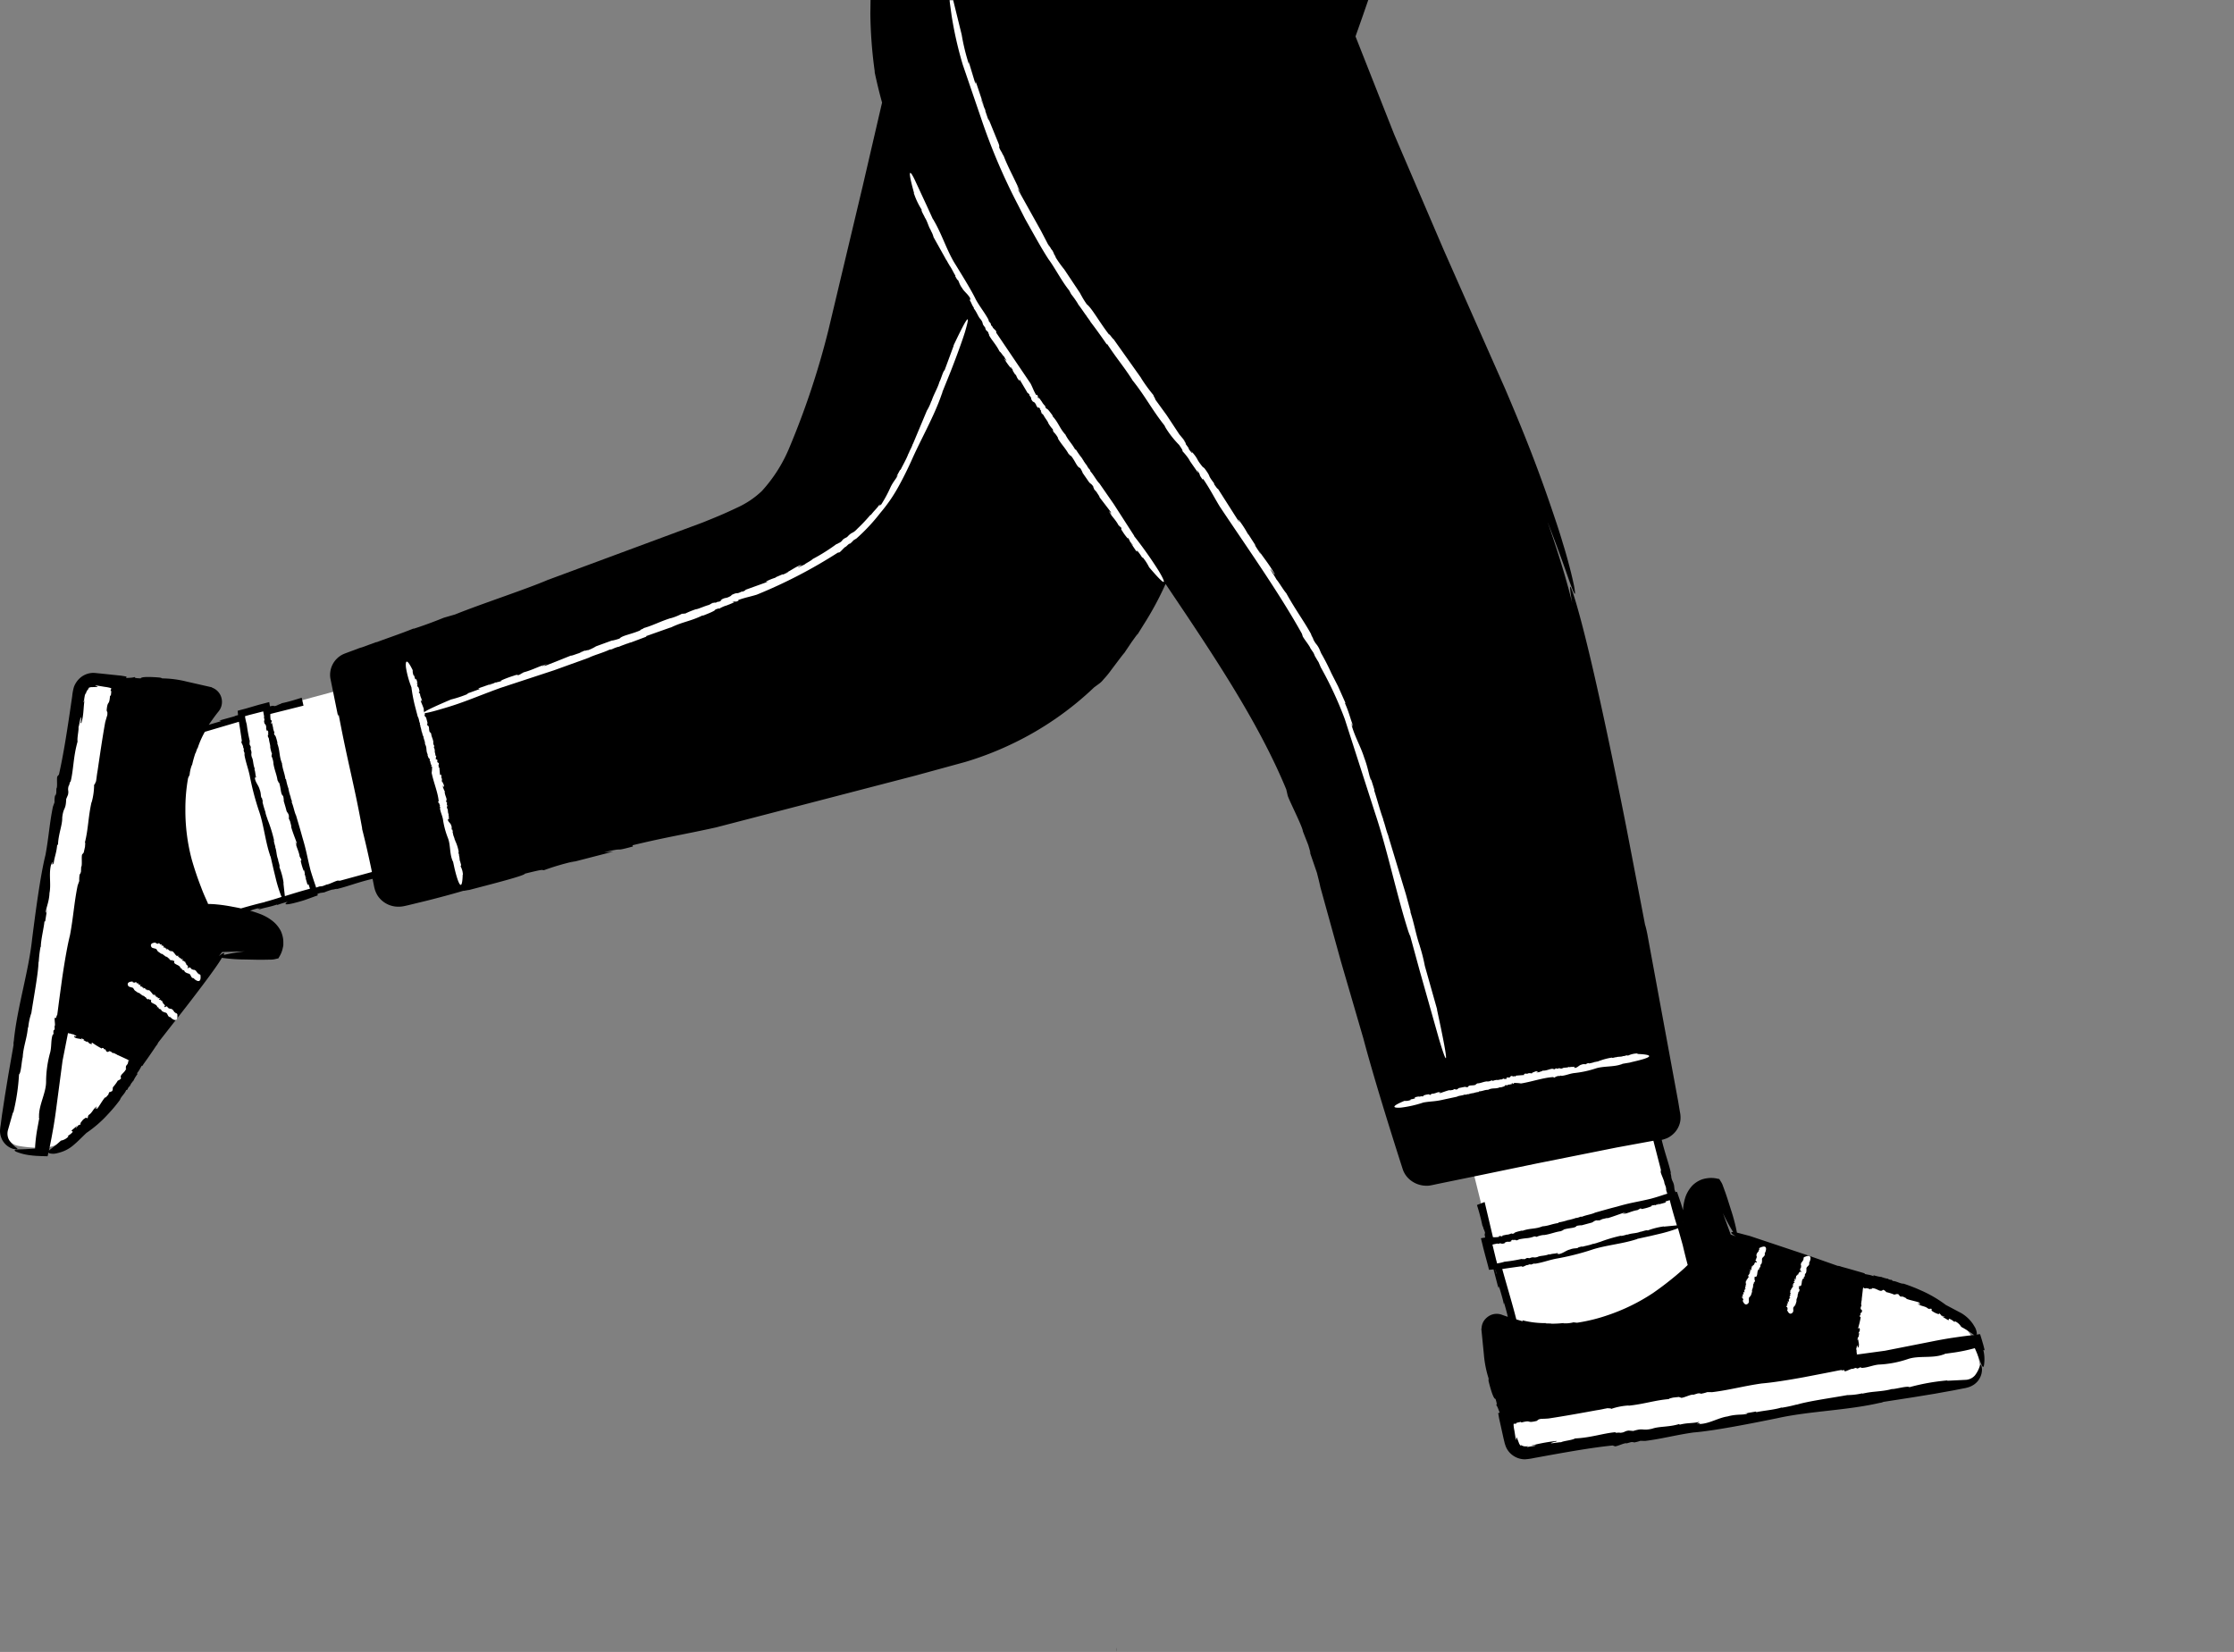 <svg xmlns="http://www.w3.org/2000/svg" width="348.98" height="258.1" viewBox="0 0 348.98 258.1">
  <rect x="0" y="0" width="348.98" height="258.1" fill="#808080" stroke="none"/>
  <g id="_90" data-name="90" transform="translate(-56.78 -207.561)">
    <path id="Path_13698" data-name="Path 13698" d="M75.5,313.98l-3.9-.4a2.293,2.293,0,0,0-2.4,1.9l-11.5,68.2a2.428,2.428,0,0,0,1.9,2.9,18.266,18.266,0,0,0,3.5.3h.1v-.01a6.609,6.609,0,0,1,1.2-.1c3.4-.4,10.3-7.4,13.3-12.5.3-.5.6-1,1-1.6l-12.22-5.26,9.02-53.44ZM366.07,420.93a19.074,19.074,0,0,0-.84-3.4h0l-.04-.1h-.01a6.963,6.963,0,0,1-.47-1.1c-1.47-3.1-10.3-7.4-16.1-8.6q-.925-.194-1.84-.43l-1.07,13.26-53.5,8.6c.42,1.55.65,2.84.87,3.82a2.287,2.287,0,0,0,2.57,1.66l68.3-10.96a2.456,2.456,0,0,0,2.15-2.74ZM98.45,318.46l-.1-.55-3.9,1,.05.6-15.22,4.1,4.55,29.55,17.54-5.05.07.18,3.77-1.3,24.03-6.9-6.5-28.2-24.3,6.56Zm225.7,98.02-4.83-17.6.18-.07-1.24-3.78-3.4-11.9-28.28,6.15,3.03,12.17-.55.1.95,3.9.6-.04,3.9,15.26,29.62-4.2Z" fill="#fff"/>
    <path id="Path_13699" data-name="Path 13699" d="M366.8,418.53l-.06-.3-.13-.5-.24-.83-.24-.78-.03-.1c-.02-.02-.07,0-.1,0l-.22.02-.27.03a.42.42,0,0,0,.08-.15,2.425,2.425,0,0,0-.27-.94l-.3-.5a5.725,5.725,0,0,0-1.88-1.77l-2.4-1.27a19.045,19.045,0,0,0-3.87-2.26,25.9,25.9,0,0,0-2.72-1.06c-.5.03-1.16-.42-1.7-.42l-.16-.18a.9.9,0,0,1-.56-.14l.02-.03c-.3,0-.56-.14-.7-.13l.02-.03-.32-.07.07-.03a6.391,6.391,0,0,1-1.37-.29v.15a4.013,4.013,0,0,0-.59-.19l-.73-.14c-.02,0-.04-.01-.06-.01h0c0-.03.02-.1,0-.1l-.33-.1-.44-.13-.87-.25-1.05-.3-.95-.26a1.931,1.931,0,0,0-.6-.14l-4.6-1.62-9.1-3.04-2.02-.53a27.777,27.777,0,0,0-.93-3.56l-.57-1.8-.28-.83-.4-1.1a2.851,2.851,0,0,0-.34-.7l-.2-.32c-.05-.12-.23-.07-.34-.12a4.327,4.327,0,0,0-1.53-.07l-.4.06-.38.1a4.527,4.527,0,0,0-.55.23,4.18,4.18,0,0,0-.98.7,5.007,5.007,0,0,0-1.16,1.9,8.161,8.161,0,0,0-.36,2.02l-.3-1-.28-.83-.22-.63-.1-.3c-.02-.04-.03-.12-.07-.13l-.17.05c-.01,0-.03.01-.04.01l-.15-.42-.08-.67c-.18-.72-.26-.48-.43-1.28.07.03-.23-1-.04-.57-.35-1.6-.97-3.2-1.45-5.23a2.851,2.851,0,0,0,.5-.14,3.1,3.1,0,0,0,.94-.48,3.58,3.58,0,0,0,1.3-1.7,3.222,3.222,0,0,0,.2-1.07,4.112,4.112,0,0,0-.1-1l-.27-1.63-4.73-25.66c-.04-.27-.14-.75-.23-1.15l-.13-.52s-.06-.22-.07-.2l-2.88-15s-3.54-18.16-6.3-29.3c-1.37-5.58-2.57-9.4-2.55-8.4a21.467,21.467,0,0,0,.35,2.38l-.6-2.3c-.84-3.1-1.96-6.62-3.27-10.4,1.76,4.54,2.8,7.5,3.4,9.23.96,2.66,1.03,2.42.77.9-.3-1.5-1-4.3-1.74-6.66q-.454-1.543-.96-3.07l-.43-1.28c-2.64-7.9-5.04-13.75-7.66-19.9l-9.57-21.64-7.77-18.13-6.03-15.28,1.14-3.23.85-2.46H192.77v.02l-.03,2.1a70.982,70.982,0,0,0,.7,9.15l-.05-.1c.37,1.75.76,3.35,1.18,4.86l-3,12.94-5.38,22.6a125.428,125.428,0,0,1-6.05,18.25,23.233,23.233,0,0,1-4.35,6.9,13.9,13.9,0,0,1-3.88,2.6q-1.287.618-2.6,1.18c-.88.38-1.86.77-2.88,1.18l-24.08,8.93c-3.6,1.53-10.2,3.67-14.5,5.4l-1.73.5c-1.48.6-3.24,1.26-4.77,1.74l.08-.07c-2.22.9-4.77,1.74-5.87,2.18l.08-.07-2.73,1,.45-.2-1.46.55-.73.27c-.24.1-.47.16-.85.34a3.56,3.56,0,0,0-1.93,3.74l1.2,5.92.08-.34c1.5,7.94,2.4,10.76,3.7,17.94l-.05-.1c.57,2.23,1.02,4.25,1.42,6.15l.14.68-4.98,1.36-.28-.01c-.15-.1-1.53.64-1.78.6l-.65.25c-.2.03-.6.12-.27,0q-.386.1-.76.24c-.02-.08-.05-.16-.07-.24l-.24-.7c-.17-.5-.34-1.04-.54-1.68-.58-2.28-.6-2.92-1.3-5.25-.3-1.12-.66-2.3-.98-3.4-.26-.5-.4-1.44-.67-2.03l.01-.26a1.994,1.994,0,0,1-.2-.67v.01c-.13-.3-.2-.67-.26-.82h.02l-.1-.38.05.06a9.269,9.269,0,0,1-.43-1.62l-.07.06c-.17-1.1-.43-1.46-.55-2.46l.02.01c-.5-1.18-.3-2-.78-3.22.06.15.03-.08.05-.07-.15-.58-.3-1.2-.47-1.18-.1-.43-.02-.36.03-.43-.07.02-.18-.35-.26-.68l.06.15-.22-.96-.1.22c-.06-.52.14-.16.01-.65l-.1.03a4.466,4.466,0,0,1-.06-.93v-.04l5.18-1.3-.28-1.24c-.97.3-1.97.62-3.07.85l-.37.17-.1.02a2.411,2.411,0,0,1-.66.27c-.26,0-.07-.13-.76.04a.17.17,0,0,0-.01-.07c-.04-.2-.07-.4-.1-.6l-1.65.43-2.06.6-.76.2-.42.12c-.05,0-.06.03-.04.07l.03.33.03.32-2.53.7c-.97.33.2.04-.25.25l-1.8.53c.6-.86,1.04-1.48,1.52-2.07a2.366,2.366,0,0,0,.5-1.97,2.34,2.34,0,0,0-.5-1.06,2.365,2.365,0,0,0-.82-.63c-.07-.03-.15-.07-.23-.1l.04-.02-3.96-.9a16.529,16.529,0,0,0-4-.5c.4,0-.16-.1-.12-.12-1.44-.13-3.02-.17-3.05.12-1.05-.04-.85-.1-1-.23,0,.06-.23.1-.56.13l-.56.03h-.16c.01-.02.01-.05.02-.07l.03-.12c.01-.04-.06-.02-.1-.04l-.23-.04c-.16-.03-.32-.05-.48-.08l-3.23-.34-.63-.06c-.12-.01-.18-.02-.35-.03a2.442,2.442,0,0,0-.47.01,3.16,3.16,0,0,0-1.69.71,3.55,3.55,0,0,0-1.03,1.46,7.857,7.857,0,0,0-.27,1.43l-.37,2.54c-.5,3.37-1.02,6.7-1.7,9.72l-.2.24c-.23.08.03,1.75-.2,1.95l-.02.73c-.07.2-.18.6-.17.25a4.336,4.336,0,0,0-.1,1.17l-.25.68c-.54,2.6-.66,4.84-1.17,7.57-.82,3.24-1.62,9.48-2.08,13.08-.53,5.08-2.35,10.75-2.86,15.96a1.74,1.74,0,0,0-.04.61l-.82,4.7-.54,3.3-.46,3.02-.2,1.53a7.69,7.69,0,0,0-.1.85,2.97,2.97,0,0,0,.13.9,2.877,2.877,0,0,0,1.83,1.92c.6.18.86.07.73-.06a4.85,4.85,0,0,1-1.25-1.26,2.1,2.1,0,0,1-.17-1.68l.77-2.72.03.12a32.247,32.247,0,0,0,.9-6c.33-.23.4-2.1.58-2.7v.06c.05-1.6.73-3.2.8-4.75a.71.71,0,0,1,.03.46,10.018,10.018,0,0,1,.52-2.68c.4-2.64,1.1-6.3,1.12-8.04l.03.12a18.688,18.688,0,0,1,.27-2.34c.03-.05.06-.13.06-.1,0-1.08.5-3.06.56-3.92l.12-.03.33-2.1-.16.78c-.26-.33.45-1.54.5-3.1.28-1.4-.14-3,.25-4.43-.02-.73.13.66.2-.4.16-.01.02.5.2.26.1-1.04.45-1.66.55-2.95l.13-.03c.06-1.7.7-3.1.66-4.24.2-1.73.56-1.08.62-2.9l.28-.66c.16-.76-.1-.58.1-1.4.1.07.26-1.05.28-.54.5-1.88.42-3.92,1.12-6.38-.1-.58.22-1.83.14-2.26.1-.05.44-2.53.4-1.08,0,.12-.04.34-.08.32l.1.2c.47-1.4.3-2.63.6-4.04-.1.4-.2.98-.2.6l.24-1.32.06.3a1.586,1.586,0,0,1,.2-.64,1.311,1.311,0,0,1,.35-.39,1.407,1.407,0,0,0-.2.01.917.917,0,0,1,.58-.2l.83-.03c.5-.05-.9-.27.12-.2l1.08.18a6.384,6.384,0,0,1,.9.17l.1.05c.04.01.07.03.03.1l-.05.12-.02.05c-.01.02-.01.01-.03.15.17-.13.1.3.04.77l-.12-.06c-.12,1.77-.38.6-.53,2.34l.12.33c0,.14-.01.26-.01.36-.1.36-.23.75-.34,1.18-.44,2.44-.8,4.95-1.17,7.46-.07.4-.14.86-.18,1.24-.03.17-.05.35-.08.52-.1.13-.24.7-.3.44a10.147,10.147,0,0,1-.4,2.88l.01-.13c-.55,2.42-.5,4.2-1.05,6.36.1-.05.03.4.02.66l-.2.9-.2.25c-.23.1.02,1.8-.2,2l-.03.75c-.07.2-.2.63-.17.25a4.575,4.575,0,0,0-.1,1.2l-.25.7c-.55,2.66-.67,4.97-1.2,7.77-.42,1.67-.83,4.1-1.2,6.58l-.5,3.66-.22,1.7-.08.58a.219.219,0,0,1-.05-.03l-.12.43a.756.756,0,0,0-.15-.01c-.1-.1-.08.28-.05.62s.06.65-.04.66l.02.47c-.05.1-.14.33-.15.1a1.4,1.4,0,0,0-.02.64l-.17.22c-.26.9-.13,1.7-.35,2.65a17.392,17.392,0,0,0-.65,4.57c.02,1.8-1.17,3.7-1.1,5.54-.04.05,0,.22.03.22l-.3,1.63a25.168,25.168,0,0,0-.35,2.9v.2c-.1.01-.2.02-.3.02-1,.07-1.68.1-2.15.1-.93.03-.88.2-.44.4a8.773,8.773,0,0,0,2.23.54c.1.01.2.02.3.04q.251.012.5.04c.33.01.62.03.87.04l.82.02h.12c.03-.01.02-.07.03-.1l.05-.22.06-.27a.34.34,0,0,0,.12.12,2.345,2.345,0,0,0,.98.05,5.9,5.9,0,0,0,.58-.14,5.589,5.589,0,0,0,2.28-1.22c.6-.5,1.17-1.1,1.97-1.86a18.72,18.72,0,0,0,3.38-2.94,23.117,23.117,0,0,0,1.87-2.24c.13-.47.77-.97.95-1.5l.22-.1a1.069,1.069,0,0,1,.3-.5l.02.03a6.972,6.972,0,0,1,.35-.63l.02.03.17-.28.01.08a6.056,6.056,0,0,1,.72-1.2l-.14-.05a3.21,3.21,0,0,0,.37-.5c.14-.23.25-.44.36-.64l.03-.06c.03.01.07.05.1.03l.07-.1.13-.2.78-1.1.62-.9.55-.82a1.811,1.811,0,0,0,.33-.53l3-3.84s3.67-4.65,5.8-7.66c.5-.7.9-1.3,1.15-1.74a26.95,26.95,0,0,0,3.67.26l1.9.04h.88l1.18-.02a2.993,2.993,0,0,0,.77-.1l.36-.08c.13-.01.14-.2.22-.28a4.258,4.258,0,0,0,.55-1.43,2.571,2.571,0,0,0,.07-.4v-.4a4.032,4.032,0,0,0-.04-.6,4.61,4.61,0,0,0-.34-1.15,4.82,4.82,0,0,0-1.44-1.7,7.305,7.305,0,0,0-1.84-1,15.879,15.879,0,0,0-1.52-.5,9.17,9.17,0,0,1,1.16-.36c.63-.27-.54.3.42-.04.06.08-.44.2-.17.2.95-.32,1.6-.36,2.77-.76l.07.06a14.4,14.4,0,0,1,1.6-.49c-1.22.82,1.36.1,1.36.1.55-.14,1.02-.28,1.46-.43l.83-.3.63-.23.3-.1c.04-.02.12-.03.13-.07l-.05-.16c0-.01-.01-.03-.01-.04.13-.04.25-.1.42-.15l.67-.1a9.848,9.848,0,0,1,1.27-.44c-.03.07,1-.24.56-.05,1.74-.4,3.44-1.1,5.7-1.62l.2,1a5.807,5.807,0,0,0,.2.8,4.314,4.314,0,0,0,.4.84,3.865,3.865,0,0,0,3.12,1.71,3.951,3.951,0,0,0,.91-.07q.367-.072.73-.16l2.8-.68c1.92-.48,3.97-1.02,6.25-1.7-1.14.33.5-.05.43.01,4.23-1.1,8.76-2.27,8.76-2.56,3.1-.77,2.54-.55,2.97-.54a39.243,39.243,0,0,1,5.04-1.46l-1.1.33,6.9-1.78-1.42.1c3.68-.86,1,.04,4.5-.9l-.1-.18c5.08-1.24,8.13-1.7,13.08-2.8l31.16-8.1,7.75-2.12a50.251,50.251,0,0,0,7.47-2.9,49.3,49.3,0,0,0,12.67-8.76l.72-.53a3.411,3.411,0,0,0,.75-.72,14.133,14.133,0,0,0,1.24-1.52c.87-1.14,1.73-2.32,2-2.6l1.13-1.68.54-.75c.34-.47.63-.88.2-.15l1.14-1.83a49.75,49.75,0,0,0,3.44-6.37l3.25,4.84c6.04,9.06,11.82,18.1,15.6,27.25l.2.86c0,.4,2.34,4.92,2.4,5.7l.84,2.14c.18.62.58,1.92.16.86l1.2,3.5c.18.74.38,1.47.53,2.22l3.22,11.64,3.48,11.94c1.37,5.17,3.62,12.55,6,19.97.08.24.13.43.27.8a3.758,3.758,0,0,0,.53.87,3.982,3.982,0,0,0,1.6,1.15,4.13,4.13,0,0,0,1.91.26c.6-.1.98-.2,1.48-.3l5.56-1.14,9.8-2.03,12.4-2.48,5.77-1.06,1.17,4.53-.02.28c-.1.14.62,1.53.56,1.78l.24.65c.03.2.1.6,0,.27a4.9,4.9,0,0,0,.23.76c-.08.02-.16.05-.24.07-.23.07-.46.15-.7.23-.5.16-1.04.33-1.68.5-2.3.55-2.93.55-5.27,1.23-1.13.28-2.32.63-3.4.93-.5.26-1.44.38-2.03.64h-.26a2.252,2.252,0,0,1-.67.2v-.02a6.791,6.791,0,0,1-.83.25h.01l-.4.1.06-.04a9.489,9.489,0,0,1-1.63.41l.06.08c-1.1.15-1.46.42-2.47.52v-.02c-1.2.5-2,.27-3.23.74.15-.06-.08-.03-.07-.05-.58.14-1.2.28-1.2.45-.43.08-.36.02-.43-.04.02.07-.35.18-.7.25l.15-.06-.96.2.22.1c-.52.06-.16-.14-.65-.02l.03.1a4.4,4.4,0,0,1-.93.05H290l-1.3-5.5-1.2.47a31.887,31.887,0,0,1,.84,3.18l.16.37v.1a2.894,2.894,0,0,1,.26.67c0,.26-.13.07.03.76a.17.17,0,0,0-.07.01l-.6.1.4,1.65.27,1.03.28,1.03.2.76.1.42c0,.05.03.06.07.04l.33-.03.32-.03.66,2.54c.32.97.04-.2.24.25.24.87.52,1.7.73,2.72v-.34c.27.9.46,1.6.6,2.24q-.449-.144-.89-.31a2.33,2.33,0,0,0-2.02.16,2.65,2.65,0,0,0-.84.8,2.261,2.261,0,0,0-.27.61,2.883,2.883,0,0,0-.07.36c-.01.08-.01.16-.02.25l-.03-.04.4,4.04a16.9,16.9,0,0,0,.8,3.94c-.13-.37-.04.18-.08.16.34,1.4.8,2.92,1.1,2.85.3,1,.17.85.1,1,.06-.02.17.18.3.5l.2.52a.879.879,0,0,1,.05.15.22.22,0,0,0-.08.01l-.13.01c-.04.01,0,.06-.01.1l.04.23c.03.16.05.32.08.48l.7,3.17.15.62a2.374,2.374,0,0,0,.1.34,3.3,3.3,0,0,0,.16.44,3.16,3.16,0,0,0,1.21,1.37,3.238,3.238,0,0,0,1.7.5,9.2,9.2,0,0,0,1.44-.2l2.52-.46c3.36-.6,6.66-1.18,9.76-1.5l.3.1c.15.2,1.65-.6,1.9-.43l.7-.2c.2.01.64-.02.3.08a5.407,5.407,0,0,0,1.14-.28l.73.02c2.62-.32,4.8-.93,7.55-1.32,3.33-.26,9.5-1.5,13.05-2.22,4.98-1.12,10.94-1.22,16.03-2.4a1.717,1.717,0,0,0,.6-.16l4.7-.73,3.3-.54,3-.54,1.52-.3a4.9,4.9,0,0,0,.83-.2,3.151,3.151,0,0,0,.82-.41,2.86,2.86,0,0,0,1.23-2.35c-.02-.62-.2-.84-.3-.67a4.656,4.656,0,0,1-.8,1.6,2.06,2.06,0,0,1-1.54.7l-2.82.14.1-.06a33,33,0,0,0-5.96,1.06c-.32-.24-2.12.3-2.74.3l.05-.03c-1.54.47-3.26.34-4.75.78a.7.7,0,0,1,.42-.18,10.822,10.822,0,0,1-2.7.37c-2.63.47-6.32.98-7.97,1.52l.1-.06a21.944,21.944,0,0,1-2.3.5c-.06-.01-.14-.01-.13-.02-1.02.35-3.06.52-3.9.73l-.07-.1-2.1.36.78-.1c-.23.35-1.6.06-3.1.5-1.42.2-2.78,1.1-4.28,1.18-.68.25.58-.33-.45-.05-.06-.15.48-.18.2-.26-1.02.24-1.7.1-2.97.42l-.07-.1c-1.62.5-3.15.34-4.22.73-1.7.38-1.2-.18-2.95.35l-.72-.06c-.77.1-.52.3-1.37.35.04-.1-1.08.1-.6-.1-1.94.14-3.85.86-6.4.98-.52.3-1.8.37-2.2.6-.08-.08-2.54.4-1.15-.03.12-.04.34-.07.33-.03l.15-.15a27.109,27.109,0,0,0-4.02.74c.43-.03,1-.13.62.02l-1.32.2.26-.15a1.712,1.712,0,0,1-.67.02,1.38,1.38,0,0,1-.48-.21,1.334,1.334,0,0,0,.07.18.956.956,0,0,1-.37-.5c-.08-.22-.15-.4-.3-.77-.2-.46.04.95-.23-.05l-.17-1.08a6.019,6.019,0,0,1-.13-.9l.01-.12c-.01-.04,0-.07.07-.06h.2a1.228,1.228,0,0,0,.15-.02c-.18-.12.27-.18.72-.28l.07.1c1.72-.45.68.17,2.4-.25l.28-.22c.14-.05.25-.07.36-.1.38-.01.78-.02,1.22-.06,2.45-.37,4.95-.82,7.45-1.28.4-.06.86-.14,1.23-.23.17-.03.35-.06.52-.1.16.04.75,0,.5.14a10.015,10.015,0,0,1,2.85-.56l-.12.04c2.47-.25,4.15-.86,6.37-1.04-.08-.08.36-.15.62-.23l.92-.1.3.1c.16.2,1.7-.6,1.96-.44l.72-.22c.2,0,.65-.03.3.08a5.433,5.433,0,0,0,1.17-.28l.75.01c2.7-.33,4.92-.96,7.75-1.36,1.7-.14,4.15-.53,6.6-.98l3.63-.7,1.67-.33.57-.1a.127.127,0,0,1-.01.06l.45-.03a.573.573,0,0,0,.04.14c-.05.12.3-.02.6-.15.32-.13.6-.26.64-.17l.44-.17c.1.02.36.02.14.1a1.039,1.039,0,0,0,.6-.2l.27.1c.92-.04,1.66-.42,2.62-.52a16.289,16.289,0,0,0,4.53-.85c1.7-.6,3.87-.08,5.6-.73a.244.244,0,0,0,.2-.1l1.64-.23a26.64,26.64,0,0,0,2.85-.6l.2-.05.12.27c.4.9.62,1.56.8,2,.33.87.46.77.53.28a6.03,6.03,0,0,0-.12-2.27ZM76.96,373.27l-.02-.01a.3.3,0,0,0-.15.3,1.244,1.244,0,0,1-.04.16,2.123,2.123,0,0,1-.32.42c.14.05-.13.34.07.36-.27.76-1.1.96-.8,1.52-.2.3-.36.26-.5.4l.03-.1a7,7,0,0,1-.8,1.1c-.1.23.08.43-.26.73.01-.18-.1-.03-.2.1.06-.1.05-.14-.15-.02a.238.238,0,0,1-.03.14c-.01,0-.02,0-.02-.01-.15.24-.1.22,0,.13.01.02.03.02.08.01-.3.14-.5.62-.68.53-.52.66-.8,1.22-1.22,1.78-.12-.01-.07-.18.04-.36l-.3.38c-.1-.1.14-.26.22-.4-.55.28-.7,1.02-1.32,1.36l-.03.17-.05.04c.04.04-.02.2-.08.28-.15-.02-.18-.2-.42.04-.27.1-.53.55-.75.83.16-.1.15-.02.12.06-.13.1-.28.1-.34.2l-.1-.1c.15.07-.24.4-.25.5-.15-.03.14-.24.12-.34l-.78.65c-.22.3.14.08.1.3a2.413,2.413,0,0,1-.8.62l.17.05a2.1,2.1,0,0,1-1.2.68,20.051,20.051,0,0,1-1.74,1.43,1.834,1.834,0,0,0-.14.14l.17-.8.23-1.17.3-1.65c.18-1.06.33-2.06.46-3.1l.97-7.33.86-4.37a.249.249,0,0,1,.1.15.218.218,0,0,1,.04-.05h.1a.9.9,0,0,1,.22.06c.15.05.3.1.38.06-.01.1.82.37.28.35-.05,0-.1-.04-.1-.07l-.1.1c.37.4.9.25,1.34.48-.12-.1-.3-.16-.15-.2l.42.2-.13.06.6.33-.04-.15c.3.2.3.44.73.43.2-.02-.23-.28.12-.18a12.115,12.115,0,0,0,1.47.9c.01-.15.15-.1.3-.05l-.03.12c.63.08.1.34.7.46l.17-.12a.572.572,0,0,1,.14.01,2.138,2.138,0,0,0,.22.1.33.33,0,0,0,.36.17l.6.3-.1.03h.15l1.62.75a.464.464,0,0,1-.1.1.374.374,0,0,1,.18-.05c.02.01.05.02.07.03a.255.255,0,0,1-.1.07Zm17-54v.04a5.894,5.894,0,0,0-.57.19C93.19,319.51,93.65,319.37,93.96,319.27Zm-2.23,37.5c.18-.43-.01-.44-.75.17l.5-.64,3.55-.1a28.724,28.724,0,0,0-3.3.56Zm6.38-8.26c-1,.23-2.3.58-3.68.98q-.627-.138-1.26-.25c-.92-.18-1.75-.3-2.5-.37-.38-.04-.74-.06-1.1-.07a1.413,1.413,0,0,1-.24-.01l-.06-.01c-.03-.05-.01-.06-.04-.15l-.36-.8q-.369-.818-.68-1.66-.824-2.115-1.45-4.3a29.774,29.774,0,0,1-1-7.9,26.977,26.977,0,0,1,.42-4.83c.07-.18.16-.35.24-.52a5.549,5.549,0,0,1,.36-1.55l.02.04a18.054,18.054,0,0,1,.53-1.9l.02.04c.1-.3.2-.57.3-.85l-.01.16a13.81,13.81,0,0,1,1.16-2.66l5.32-1.57.16.98.3,2-.06.14c-.1.08.34.7.25.82l.12.3c0,.1.01.28-.05.13a1.835,1.835,0,0,0,.16.5l-.01.32c.2,1.14.57,2.05.82,3.23a42.712,42.712,0,0,0,1.46,5.56c.73,2.1.97,4.68,1.7,6.83a.493.493,0,0,0,.1.25l.46,2,.34,1.4a21.913,21.913,0,0,0,.77,2.53,3.164,3.164,0,0,0,.16.37q-1.319.434-2.66.8Zm7.04-2.08c-1.37.36-2.6.75-3.87,1.14l-.23-2.05.04.04a10.781,10.781,0,0,0-.67-2.53c.14-.16-.2-.9-.2-1.18l.02.02c-.3-.64-.23-1.4-.5-2.03.02.02.07.02.1.17-.14-.47-.34-1.1-.25-1.16a21.51,21.51,0,0,0-1.06-3.37l.04.04a6.9,6.9,0,0,1-.32-.97c.01-.03,0-.06.01-.06a17.176,17.176,0,0,1-.48-1.65l.06-.04-.24-.9.07.34c-.2-.07-.06-.7-.33-1.32-.13-.6-.67-1.13-.74-1.78-.16-.28.2.23.03-.2.1-.04.1.2.16.06-.15-.43-.08-.74-.27-1.27l.07-.04c-.3-.68-.22-1.36-.46-1.8-.23-.72.1-.54-.2-1.27l.03-.32c-.06-.33-.17-.2-.2-.58.07.01-.05-.47.06-.27a25.885,25.885,0,0,1-.5-2.74,8.288,8.288,0,0,1-.27-1.25l.58-.17,2.26-.58c.03.05.13.73.17.86l-.07.04c.25.73-.1.3.13,1.04l-.06-.06.06.06.13.1c.28.64-.08.4.28,1.1-.07-.3.13-.17.18.2l-.1-.08a1.284,1.284,0,0,1,.1.4c-.06-.1-.12-.04-.04.25l-.13-.18.25.53c.02.45.26,1.1.2,1.3a5.176,5.176,0,0,0,.3,1.13c-.1-.17-.02.35-.13.22a3.448,3.448,0,0,1,.34,1.22l-.02-.05c.16,1.07.53,1.77.66,2.73.07-.06.15.44.23.3.34.94.22,1.82.64,2.1a3.1,3.1,0,0,1,.1.77l-.04-.1c.23.82.32,1.05.47,1.67.12.3.28.3.4.86-.1-.16-.04.06.02.26-.05-.13-.08-.16-.05.12a.638.638,0,0,1,.08.14c.1.34.1.28.07.12.01.01.02-.01.02-.06.02.37.27.98.18,1.05.3,1.02.6,1.72.9,2.56-.03.1-.13-.08-.22-.32l.2.6c-.08.02-.14-.33-.2-.52.07.75.53,1.45.65,2.32l.1.16v.05c.03-.01.13.16.17.3-.03.14-.16.04-.04.45a8.1,8.1,0,0,0,.44,1.35c-.05-.24.01-.17.06-.08a4.4,4.4,0,0,0,.1.5l-.1.05c.06-.1.24.52.3.58-.03.14-.15-.3-.2-.34l.36,1.25c.2.43.06-.1.2.08.08.25.16.46.22.65l-.06.03Zm214.5,52.08v.05c-.01-.02-.01-.05-.02-.07a.021.021,0,0,1,.02.02Zm-29.3,7.44h.04a3.54,3.54,0,0,0,.2.58c0,.2-.13-.27-.23-.58Zm.28-1.06-.16-.6-.55-2.27c.05-.03.68-.15.8-.18l.04.07c.74-.24.3.1,1.04-.1l.1-.13c.65-.28.4.08,1.1-.26-.3.07-.17-.13.2-.17l-.08.1a1.649,1.649,0,0,1,.4-.1c-.1.06-.04.12.25.04l-.18.13.53-.24a12.5,12.5,0,0,1,1.3-.18,4.235,4.235,0,0,0,1.13-.3c-.17.1.35.02.22.13a3.24,3.24,0,0,1,1.22-.32l-.05.02c1.07-.15,1.77-.5,2.74-.62-.06-.07.45-.14.3-.22.95-.33,1.83-.2,2.1-.6a4.546,4.546,0,0,1,.77-.1l-.1.04,1.67-.45c.3-.1.3-.28.86-.38-.16.1.06.04.26-.02-.13.04-.16.08.12.05a.637.637,0,0,1,.14-.08s.02.01.01.01c.34-.1.27-.1.1-.08.01-.01-.01-.02-.06-.02.37-.01,1-.26,1.06-.17,1.02-.3,1.73-.6,2.57-.86.1.03-.08.13-.32.2l.6-.18c.02.08-.34.14-.52.2.76-.06,1.45-.5,2.33-.62l.16-.1h.05c-.01-.03.17-.13.3-.17.14.04.03.16.45.04a6.786,6.786,0,0,0,1.36-.43c-.24.05-.17-.01-.08-.06.2-.06.35-.02.5-.1l.05.1c-.1-.06.52-.24.6-.3.14.04-.3.14-.35.2l1.26-.34c.43-.2-.1-.06.1-.2l.65-.2.01.04c.34,1.37.7,2.6,1.1,3.9l-2.06.2.04-.04a11.688,11.688,0,0,0-2.54.64c-.16-.14-.9.2-1.18.2h.02c-.65.28-1.42.2-2.04.48.02-.02.03-.07.17-.1-.47.13-1.1.33-1.17.24a23.211,23.211,0,0,0-3.38,1.02l.04-.04a6.142,6.142,0,0,1-.97.3.214.214,0,0,0-.06-.01c-.42.2-1.3.33-1.65.46l-.04-.06-.9.23.34-.07c-.07.2-.7.05-1.32.32-.6.12-1.14.66-1.8.72-.28.15.23-.2-.2-.03-.04-.1.2-.1.06-.15-.43.15-.75.07-1.27.26l-.04-.07c-.68.3-1.36.2-1.8.43-.72.22-.54-.1-1.27.2l-.32-.04c-.33.05-.2.17-.58.2.01-.07-.47.04-.27-.06a23.034,23.034,0,0,1-2.74.45,6.44,6.44,0,0,1-1.2.27Zm29.34.75q-.662.6-1.35,1.18c-.96.8-2.06,1.68-3.6,2.75a30.314,30.314,0,0,1-7.17,3.5,26.937,26.937,0,0,1-4.7,1.15c-.2-.01-.38-.04-.57-.06a4.992,4.992,0,0,1-1.58.15l.03-.04a15.617,15.617,0,0,1-1.96.1l.03-.03c-.3,0-.6,0-.9-.02l.16-.04a14.278,14.278,0,0,1-3.77-.44l.06.16-1-.3c-.64-2.5-1.3-4.64-2.2-7.87l1-.15,2-.28.13.06c.08.12.7-.33.82-.24l.3-.12c.1,0,.28-.01.13.05a1.543,1.543,0,0,0,.5-.16h.32c1.14-.18,2.06-.55,3.24-.78a39.957,39.957,0,0,0,5.58-1.4c2.12-.7,4.7-.9,6.85-1.6a.493.493,0,0,0,.25-.1l2.02-.44,1.4-.33a22.636,22.636,0,0,0,2.54-.74c.14-.05.26-.1.37-.15l.75,2.67c.2.86.46,1.92.77,3.08-.14.15-.3.28-.43.42Zm7.17-5.2-1.22-3.34a29.233,29.233,0,0,0,1.6,2.96c-.46-.03-.42.15.4.66l-.77-.28Zm37.27,15.78-1.18.15-1.66.24q-1.551.247-3.09.56l-7.25,1.43-4.42.6a.265.265,0,0,1,.1-.15c-.03-.01-.05-.01-.06-.02-.01-.03-.02-.07-.03-.1a1.64,1.64,0,0,1-.02-.23.619.619,0,0,0-.07-.38c.1-.02.1-.9.24-.38.01.04,0,.12-.03.1l.12.07c.27-.5-.05-.93.02-1.42-.05.14-.06.34-.13.2l.05-.46.1.1.12-.7-.13.08c.1-.33.32-.43.17-.83-.08-.17-.18.25-.2-.01,0-.03.01-.07.01-.1a14.594,14.594,0,0,0,.38-1.63c-.15.04-.13-.1-.15-.27l.13-.01c-.12-.63.3-.2.2-.82l-.16-.12a1.13,1.13,0,0,1-.04-.15l.03-.22c.06-.1.15-.14.05-.43l.08-.66.07.1-.06-.17.2-1.74a.3.3,0,0,1,.12.08.336.336,0,0,1-.1-.16c0-.02.01-.05.01-.07a.461.461,0,0,1,.1.07v.02a.333.333,0,0,0,.32.05.458.458,0,0,1,.17-.01,2.178,2.178,0,0,1,.51.17c0-.15.36.02.3-.18.8.01,1.26.73,1.7.26.35.08.36.26.53.34h-.1a7.511,7.511,0,0,1,1.3.4c.25.03.38-.2.78.01-.17.05,0,.1.16.15-.1-.02-.15,0,.03.15a.341.341,0,0,1,.14-.02v.03c.27.07.24.02.12-.04.01-.01.01-.04-.02-.08.22.23.75.3.72.47.8.28,1.4.35,2.07.6.03.12-.15.12-.35.07l.46.18c-.06.12-.3-.05-.44-.1.44.43,1.2.33,1.7.82l.17-.03.03.04c.02-.05.2-.04.3-.01.03.15-.13.23.17.4a3.147,3.147,0,0,0,1.03.45c-.15-.1-.07-.14.02-.13.15.08.17.23.3.26l-.07.14c.02-.17.46.1.55.08.02.15-.27-.06-.36-.01l.87.53c.37.1.03-.16.25-.18a2.594,2.594,0,0,1,.84.55l-.01-.18a2.17,2.17,0,0,1,1.03.9,14.86,14.86,0,0,1,1.9,1.2.664.664,0,0,0,.18.08,7.532,7.532,0,0,0-.83.08ZM99.97,317.6l.38-.07A1.188,1.188,0,0,0,99.97,317.6Z"/>
    <path id="Path_13700" data-name="Path 13700" d="M98.26,334.47c.01.01.01.02.02.04C98.26,334.48,98.26,334.47,98.26,334.47Zm225.94,80.5.03.1Zm-18.6-13.15c.01-.01.02-.01.04-.02A.11.11,0,0,0,305.6,401.82Zm29.7,25.68.1-.03Zm-4.5-5.8h.02l.1-.03Zm-8.52-15.62-.23.2-.18.14c.04-.01.07.01.4-.35Zm-14.46,6.96.02-.01c.03-.01.07-.03.1-.04l-.1.05ZM114.84,314.8h-.02l-.1.03Zm-11.14,27v-.18c-.02.01-.02.06.01.18Zm-.68-6.9h0a.169.169,0,0,1,.02.05Zm19.34-19.16-.01.1C122.37,315.83,122.37,315.8,122.36,315.74Zm-.32,3.74h0c-.01-.01-.01-.02-.02-.03ZM288.76,399.9l-.06-.38A1.3,1.3,0,0,0,288.76,399.9ZM313,396.48l-.18.01C312.83,396.51,312.87,396.51,313,396.48Zm-6.9.6h0a.169.169,0,0,1,.05-.02Zm40.56,24.06-.4.01C346.28,421.17,346.38,421.18,346.66,421.14Zm8.5-2.76c.01-.01.02-.01.03-.02A.125.125,0,0,0,355.16,418.38Zm-1.05-10.27Zm-8.98,11.55-.01-.05ZM73.47,318.5h0l-.06-.17Zm274.16,93.73h0l.1.06Zm10.67-.08-.1-.12C358.19,412.06,358.21,412.1,358.3,412.15ZM65.62,368.13l.12-.4C65.71,367.74,65.67,367.83,65.62,368.13Zm-2.4-12.8v0Zm7.17,26.7.14-.05C70.51,381.96,70.47,381.96,70.39,382.03Zm-4.9-5a.076.076,0,0,0,.01.04A.058.058,0,0,0,65.49,377.03Zm10.08,2.3h0c-.01.02-.01.03-.02.04Zm-8.08-12.2.05.01A.134.134,0,0,0,67.49,367.13Zm18.23-33.2v.02a.34.34,0,0,0,.01.1Zm-7.33,27.24v.04C78.4,361.2,78.41,361.19,78.39,361.17Zm4.84,3.87Zm-4.82-2.35Z"/>
    <path id="Path_13701" data-name="Path 13701" d="M77.5,361.84c.23.24.2.42.5.58a3.122,3.122,0,0,0,.4.27c.14-.05.16.13.3.1l-.02.08c.05-.01.1-.01.1.04l-.01.02c.07-.01.1.04.12.04v.02l.05.03-.03.02a.235.235,0,0,1,.2.12l.05-.07c.06.17.22.07.25.25v.02c.28-.07.12.3.4.24-.03.01-.02.04-.04.06.08.03.16.08.27-.05.05.04.01.07-.03.13a.1.1,0,0,1,.15-.02l-.04.01.12.07.07-.13c.03.08-.1.15-.02.16l.07-.1c.06.08,0,.26.02.38.28.3.8.33.97.73l-.04.08c-.08.1.2-.08.14.02l.07-.02c0,.03,0,.06-.04.07.03.03.04.01.1,0l-.02.1c.08.15.3.1.4.24.05.25.44.37.67.44.36.04.32.67.7.7,0,.02.04.01.05-.01l.2.2s1.05.9.9-.58l.02-.02c-.08-.15-.15-.23-.32-.18.1-.15-.1-.1-.08-.16h.01c-.16.04-.08-.2-.23-.18.01-.01.04-.04.06-.03-.07-.03-.16-.05-.1-.13-.14-.08-.3-.26-.47-.2l.02-.02c-.1.05-.07-.04-.16-.03a.031.031,0,0,0,.01-.02c-.12.04-.16-.1-.22-.1l.04-.05-.1-.07.03.04c-.13.13,0-.15-.15-.12-.05-.07-.38.2-.4.06-.1.04.12-.1.03-.07.06-.08.06-.03.1-.1-.08,0-.02-.14-.12-.14l.04-.06c-.16.04-.1-.2-.22-.14-.12-.02.08-.22-.1-.17l.03-.1c-.03-.04-.1.08-.1.01.04-.05-.02-.08.04-.1-.03-.15-.27-.04-.3-.27-.1.08-.12-.03-.2.03.03-.04-.12-.1.03-.14.01,0,.02.01.01.02l.05-.05c.02-.16-.17-.04-.23-.1,0,.04.04.05-.01.08l-.06-.06.05-.04-.07-.1-.04.07c-.02-.07.04-.18-.08-.14-.06.03-.02.12-.08.1a1.011,1.011,0,0,0-.13-.3c-.05.07-.07.05-.1.05l.04-.06c-.15.01.07-.15-.06-.15l.04-.03-.12.1c-.17.06.06-.15-.15-.06.04.02-.1.14-.1.08l.06-.05c-.03-.01-.06.01-.06-.01.04-.02.07-.08.03-.1l.08-.05-.14.05c0-.1-.14-.08-.1-.18,0,0-.07-.12-.16-.05.06-.04.02-.1.1-.15-.08.04-.2.03-.17-.06h.01c-.06-.16-.27-.07-.3-.23-.05.07-.08-.01-.13.1-.18,0-.06-.33-.3-.1-.06-.03-.01-.1-.02-.14h.02a.53.53,0,0,1-.2-.13c-.05,0-.16.12-.2.04.06-.03.03-.04,0-.06.02,0,.04-.01.04-.07-.02.01-.03.02-.04.02-.04-.02-.05,0-.04.02-.01.01-.01.02-.02.04.01-.1-.1-.08-.05-.17a3.341,3.341,0,0,0-.4-.1.131.131,0,0,1,.12-.07l-.08-.04c.05-.06.07,0,.1,0,0-.17-.25-.03-.27-.2l-.06.03v-.01a.1.1,0,0,1-.1.04c.03-.07.1-.13.05-.16.01-.08-.13-.06-.2-.07.02.03-.01.05-.04.06-.02-.02.01-.08-.03-.07l.06-.08c-.05.08-.12.03-.15.05.03-.07.07-.02.1-.05l-.15-.1c-.1.02-.05.08-.12.12-.06-.02-.14,0-.16-.1l-.04.08c-.12-.02-.17-.06-.17-.17-1.05.03-.72.62-.72.62.13.28.4.2.74.38Z" fill="#fff"/>
    <path id="Path_13702" data-name="Path 13702" d="M82.03,355.1v.04C82.04,355.12,82.04,355.11,82.03,355.1ZM86.85,358.96Zm-4.82-2.36Z"/>
    <path id="Path_13703" data-name="Path 13703" d="M81.12,355.75c.23.24.2.42.5.58a3.122,3.122,0,0,0,.4.27c.14-.05.16.13.3.1l-.02.08c.05-.01.1-.01.1.04v.02c.07-.01.1.04.12.04v.02l.05.03-.03.02a.235.235,0,0,1,.2.12l.05-.07c.06.17.22.07.25.25l-.01.02c.28-.07.12.3.4.24-.03.01-.02.04-.04.06.08.03.16.08.27-.05.05.04.01.07-.03.13a.1.1,0,0,1,.15-.02l-.04.01.12.07.07-.13c.03.08-.1.15-.02.16l.07-.1c.06.08,0,.26.02.38.28.3.8.33.97.73l-.04.08c-.08.1.2-.08.14.02l.07-.02c0,.03,0,.06-.04.07.03.03.04.01.1,0l-.02.1c.08.15.3.1.4.24.05.25.44.37.67.44.36.04.32.67.7.7,0,.02.04.01.05-.01l.2.2s1.05.9.9-.58l.02-.02c-.08-.15-.15-.23-.32-.18.1-.15-.1-.1-.08-.16h.01c-.16.04-.08-.2-.23-.18.01-.01.04-.04.06-.03-.07-.03-.16-.05-.1-.13-.14-.08-.3-.26-.47-.2l.02-.02c-.1.05-.07-.04-.16-.03a.031.031,0,0,0,.01-.02c-.12.04-.16-.1-.22-.1l.04-.05-.1-.07.03.04c-.13.13,0-.15-.15-.12-.05-.07-.38.2-.4.06-.1.04.12-.1.03-.07.06-.08.06-.03.1-.1-.08,0-.02-.14-.12-.14l.04-.06c-.16.04-.1-.2-.22-.14-.12-.02.08-.22-.1-.17l.03-.1c-.03-.04-.1.08-.1.01.04-.05-.02-.08.04-.1-.03-.15-.27-.04-.3-.27-.1.08-.12-.03-.2.03.03-.04-.12-.1.03-.14.01,0,.02.01.01.02l.05-.05c.02-.16-.17-.04-.23-.1,0,.04.04.05-.01.08l-.06-.06.05-.04-.07-.1-.04.07c-.02-.07.04-.18-.08-.14-.06.03-.02.12-.08.1a1.011,1.011,0,0,0-.13-.3c-.05.07-.07.05-.1.05l.04-.06c-.15.01.07-.15-.06-.15l.04-.03-.12.1c-.17.06.06-.15-.15-.06.04.02-.1.14-.1.08l.06-.05c-.03-.01-.06.01-.06-.01.04-.02.07-.08.03-.1l.08-.05-.14.05c0-.1-.14-.08-.1-.18,0,0-.07-.12-.16-.05.06-.04.02-.1.1-.15-.08.04-.2.03-.17-.06h.01c-.06-.16-.27-.07-.3-.23-.05.07-.08-.01-.13.1-.18,0-.06-.33-.3-.1-.06-.03-.01-.1-.02-.14h.02a.53.53,0,0,1-.2-.13c-.06,0-.16.12-.2.04.06-.03.03-.04,0-.06.02,0,.04-.01.04-.07-.02.01-.03.02-.04.02-.04-.02-.05,0-.04.02-.01.01-.01.02-.02.04.01-.1-.1-.08-.05-.17a3.341,3.341,0,0,0-.4-.1.131.131,0,0,1,.12-.07l-.08-.04c.05-.06.07,0,.1,0,0-.17-.25-.03-.27-.2l-.06.03h0a.1.1,0,0,1-.1.04c.03-.07.1-.13.05-.16.01-.08-.13-.06-.2-.07.02.03-.01.05-.04.06-.02-.02.01-.08-.03-.07l.06-.08c-.05.08-.12.03-.15.05.03-.07.07-.02.1-.05l-.15-.1c-.1.02-.05.08-.12.12-.06-.02-.14,0-.16-.1l-.04.08c-.12-.02-.17-.06-.17-.17-1.05.03-.72.62-.72.62.13.3.4.2.74.38Z" fill="#fff"/>
    <path id="Path_13704" data-name="Path 13704" d="M142.24,298.14a.392.392,0,0,1,.06-.02l.3-.13-.37.15Zm-14.52,40.23c0,.01.01.01.01.02C127.73,338.38,127.72,338.38,127.72,338.37ZM138,312.77l.28-.06C138.27,312.69,138.2,312.7,138,312.77Zm10.85-2.57-.08.04Zm3.3,28.5h0l.45-.2Zm36.36-81.4h-.04c0,.03.01.03.04-.02ZM286.16,385v.02l.04.1Zm13.6,2.25.3-.07ZM213.2,230.92l.15.45A1.551,1.551,0,0,0,213.2,230.92Zm59.67,104.56.04.1C272.89,335.5,272.88,335.48,272.87,335.48ZM220.63,248a.031.031,0,0,1-.01-.02l-.07-.1.08.12Zm59.54,130.4h.1c-.01-.01-.04-.02-.1-.01Zm25.8-4.96a.035.035,0,0,0,.02-.01A.031.031,0,0,1,305.97,373.44Zm-21.6,5.36h0a.037.037,0,0,1-.03.01h.03ZM198.7,278.45l.02-.06C198.7,278.43,198.7,278.44,198.7,278.45Z"/>
    <g id="Group_1016" data-name="Group 1016">
      <path id="Path_13705" data-name="Path 13705" d="M125.3,326.76h0l.05.02Z" fill="#fff"/>
      <path id="Path_13706" data-name="Path 13706" d="M128.68,342.23l.02.01c-.2-.32-.06-.75-.26-1.06a.152.152,0,0,1,.1.08c-.08-.24-.2-.57-.1-.6a6.754,6.754,0,0,0-.56-1.76h.03c-.16-.2-.08-.27-.2-.5.01-.02.01-.03.02-.03-.16-.2-.18-.68-.27-.86l.06-.03-.13-.46.03.18c-.2-.02.03-.38-.17-.7-.05-.32-.52-.55-.5-.9-.12-.14.17.1.05-.1.1-.03.08.1.14.02-.1-.22.01-.4-.12-.67l.07-.03c-.22-.34-.07-.72-.25-.94-.15-.37.16-.3-.08-.67l.06-.18c-.02-.17-.15-.1-.15-.3.06,0-.01-.25.08-.15,0-.45-.34-.84-.3-1.44-.15-.1-.14-.4-.26-.46.05-.03-.13-.57.06-.28.02.03.03.07,0,.08l.08.02c.06-.35-.2-.57-.27-.9,0,.1.03.22-.03.15l-.06-.3.07.05-.07-.45-.06.08c-.01-.22.1-.33-.07-.55-.08-.1-.05.23-.13.01l-.1-1.12c-.08.05-.1-.05-.14-.14l.07-.03c-.2-.37.13-.18-.05-.55l-.12-.04c-.23-.3.1-.22-.18-.56.05.15-.14.1-.16-.1l.08.03c-.04-.1-.08-.13-.08-.2.05.05.1.01.06-.14l.1.08-.2-.26c.02-.24-.16-.57-.08-.7,0,0-.07-.5-.2-.58.1.08.05-.2.15-.13a.871.871,0,0,1-.2-.63l.02.03c-.05-.57-.33-.9-.35-1.42-.08.04-.1-.23-.2-.14-.23-.48,0-.98-.38-1.08-.07-.23.01-.3,0-.4l.03.05-.23-.87c-.07-.15-.23-.14-.26-.44.08.08.04-.04.02-.14.03.07.05.08.06-.07a.435.435,0,0,1-.06-.07h.01c-.06-.17-.08-.14-.06-.05-.01,0-.02.01-.03.04.04-.2-.13-.52-.03-.56-.15-.53-.35-.9-.5-1.33.04-.06.12.03.17.16l-.1-.3c.08-.02.1.17.13.27.04-.4-.3-.75-.3-1.22l-.08-.08v-.03c-.03.01-.1-.08-.13-.14.05-.08.16-.03.1-.25a1.772,1.772,0,0,0-.24-.7c.02.13-.03.1-.07.05-.03-.1.02-.2-.02-.27l.1-.03c-.08.06-.16-.27-.2-.3.05-.08.1.16.16.17l-.17-.66c-.12-.22-.08.06-.18-.03a1.9,1.9,0,0,1-.18-.64l-.06.1a1.762,1.762,0,0,1-.18-.9c-1.35-2.75-1.05-.4-1.05-.4a14.722,14.722,0,0,0,.85,3.07,24.441,24.441,0,0,0,.52,2.8l.47,1.8c.2.25.18.76.36,1.06l-.04.14a.551.551,0,0,1,.1.35h-.02c.1.15.1.35.15.43h-.02l.06.2-.04-.03a3.512,3.512,0,0,1,.24.85l.08-.04c.04.6.26.75.27,1.3h-.02c.38.6.1,1.06.46,1.67-.05-.08-.04.05-.06.04.1.3.2.63.35.6.05.22-.01.2-.07.24.07-.02.15.17.2.34l-.05-.07.14.5.1-.13c.02.27-.15.1-.06.35l.1-.03a5.6,5.6,0,0,1-.06,1c.3,1.5.96,3,1.1,4.42l-.07.08c-.12.06.27.34.17.4l.1.15c-.01.05-.01.15-.06.08a.54.54,0,0,0,.1.24l-.04.18c.08.6.34,1.06.46,1.68a12.945,12.945,0,0,0,.76,2.9c.45,1.08.26,2.5.75,3.6-.01.04.05.13.07.12l.23,1.06s1.16,5.1,1.28,1h.03a2.874,2.874,0,0,0-.37-1.32c.2-.14-.04-.52-.02-.66Zm116.3-61.53h0l.14.12Zm-13.3,9.08c-.01.01,0,.06.08.18Zm-3.16-6.7.05.05Z" fill="#fff"/>
    </g>
    <path id="Path_13707" data-name="Path 13707" d="M232.9,465.62l.03.04A.3.3,0,0,0,232.9,465.62Zm-1.65-.62-.1.57A1.957,1.957,0,0,0,231.25,465Z"/>
    <g id="Group_1017" data-name="Group 1017">
      <path id="Path_13708" data-name="Path 13708" d="M171.15,300.46h0l.08-.1Z" fill="#fff"/>
      <path id="Path_13709" data-name="Path 13709" d="M205.82,261.5v-.1l-1.48,4c-.23.12-.57,1.4-.78,1.77v-.04c-.3,1.1-.97,2.1-1.27,3.14,0-.04-.03-.08.06-.3a7.691,7.691,0,0,1-.78,1.75l-2.2,5.25.01-.1c-.2.67-.37.8-.65,1.52-.03.03-.06.08-.06.07-.23.72-.96,1.95-1.2,2.5h-.08l-.7,1.3.3-.47c.06.25-.64.92-1.1,1.9a19.97,19.97,0,0,1-1.47,2.72c-.23.45.15-.43-.24.2-.1-.04.16-.3-.02-.2-.4.6-.8.9-1.33,1.6h-.08a26.741,26.741,0,0,1-2.04,2.16c-.83.88-.75.37-1.6,1.3l-.44.23c-.44.3-.23.33-.73.65-.01-.07-.63.4-.4.15a29.438,29.438,0,0,1-3.8,2.4c-.28.3-1.1.66-1.3.88-.06-.01-1.6.8-.76.26a1.146,1.146,0,0,1,.2-.1l.07-.12c-.97.32-1.6.9-2.53,1.3.28-.1.64-.28.42-.12l-.85.38.15-.14-1.28.55.2-.01a7.919,7.919,0,0,0-1.58.62c-.3.2.64-.16-.02.15l-3.25,1.17c.13.04-.16.15-.45.3l-.06-.06c-1.1.55-.48.02-1.6.54h0l-.16.17c-.98.54-.62.07-1.7.7.45-.2.27.07-.3.26l.12-.12-.6.27c.17-.1.06-.14-.4.05l.27-.2-.82.45c-.7.18-1.72.67-2.03.67a12.588,12.588,0,0,0-1.75.72c.27-.17-.54.1-.34-.06a8.973,8.973,0,0,1-1.9.76l.08-.04c-1.66.52-2.75,1.14-4.26,1.57.1.06-.7.3-.47.33-1.48.65-2.85.8-3.28,1.3a9.453,9.453,0,0,1-1.2.33l.16-.08-2.63.96a6.838,6.838,0,0,1-1.37.65c.26-.16-.1-.02-.4.1.2-.08.26-.13-.18-.02a1.451,1.451,0,0,1-.22.12c-.01,0-.02,0-.02-.01-.53.2-.43.2-.18.12-.01.01.02.02.1.01-.6.12-1.56.56-1.66.48l-4.07,1.62c-.17,0,.13-.16.5-.3l-.95.35c-.02-.08.54-.24.82-.35-1.18.28-2.3.94-3.7,1.3l-.26.16-.08.02c.02.03-.27.18-.47.26-.2,0-.04-.16-.7.08a18.084,18.084,0,0,0-2.15.82c.37-.12.27-.04.12.04-.33.12-.54.12-.8.23l-.06-.08c.16.04-.83.4-.94.47-.2,0,.5-.23.56-.3l-2,.7c-.7.3.16.04-.15.24l-1.95.7h.25a18.4,18.4,0,0,1-2.7.9c-8.56,3.63-1.55,1.5-1.55,1.5,3.52-1,5.22-1.84,9.3-3.32l8.36-2.75,5.4-1.95c.78-.4,2.3-.8,3.23-1.26l.4-.07a5.388,5.388,0,0,1,1.06-.4v.03c.48-.23,1.06-.4,1.3-.52l-.01.03.6-.23-.1.07,2.56-.96-.1-.06,3.87-1.37-.01.03c1.86-.92,3.12-.98,5.03-1.93-.24.12.12,0,.1.03.9-.36,1.88-.75,1.84-.92.67-.25.56-.16.67-.13-.03-.07.54-.32,1.06-.52l-.23.12,1.48-.6-.34-.02c.8-.27.26.1,1-.24l-.05-.1c1.1-.4,1.8-.5,2.9-.84a77.392,77.392,0,0,0,12.65-6.56l.2-.04c.15.06.87-.9,1.08-.9l.38-.36c.13-.07.38-.25.2-.06a3.74,3.74,0,0,0,.6-.58l.45-.27a29.383,29.383,0,0,0,3.75-4.02,24.178,24.178,0,0,0,2.67-3.82c.86-1.52,1.62-3.1,2.15-4.26,1.44-3.3,3.56-6.94,4.75-10.43a1.629,1.629,0,0,0,.13-.41l1.26-3.12s1.5-3.8,2.25-6.2c.73-2.5.85-3.47-1.8,2.13ZM312.55,372.18l.02-.03a3.563,3.563,0,0,0-1.5.35c-.1-.16-.54.1-.7.06l.01-.02c-.38.2-.85.05-1.2.24.01-.02.01-.06.1-.08-.28.08-.65.2-.7.1a9.693,9.693,0,0,0-2,.53l.02-.03c-.22.15-.3.08-.58.18-.02-.01-.04-.01-.04-.02a5.23,5.23,0,0,1-.98.25l-.03-.06-.53.12.2-.02c-.03.2-.42-.04-.8.15-.37.05-.66.52-1.05.5-.16.12.13-.17-.12-.05-.03-.1.1-.08.03-.14-.25.1-.45-.01-.76.1l-.03-.07c-.4.2-.82.06-1.07.24-.42.14-.33-.16-.76.07l-.2-.07c-.2.02-.12.15-.34.14,0-.07-.28,0-.17-.08-.5,0-.96.33-1.63.3-.12.15-.45.14-.54.25-.03-.05-.65.12-.3-.07.03-.02.08-.02.08,0l.03-.08c-.4-.07-.65.2-1.02.25.1,0,.25-.03.17.04l-.34.05.06-.07-.5.06.08.06c-.25.01-.36-.1-.62.06-.1.08.25.06,0,.13l-1.27.1c.06.08-.06.1-.17.13l-.03-.07c-.42.2-.2-.13-.62.04l-.06.12c-.37.22-.24-.1-.65.17.17-.05.1.15-.1.16l.04-.08a1.273,1.273,0,0,1-.23.08c.06-.05.02-.1-.15-.06l.1-.1-.3.2c-.27-.03-.66.15-.78.07,0,0-.56.06-.66.2.1-.1-.2-.06-.14-.15a1.208,1.208,0,0,1-.72.2l.03-.02c-.64.04-1.04.32-1.62.32.04.08-.26.1-.17.2-.56.22-1.1-.02-1.24.36-.26.07-.33-.02-.47-.01l.06-.03-1,.2c-.18.07-.17.23-.5.25.1-.08-.04-.05-.16-.02.08-.02.1-.05-.07-.06a.554.554,0,0,1-.08.06v-.01c-.2.06-.16.07-.06.06,0,.01.01.02.04.03-.23-.04-.6.12-.64.02-.6.14-1.03.34-1.53.48-.07-.04.04-.12.2-.17l-.36.1c-.01-.08.2-.1.3-.12-.46-.05-.87.3-1.4.28l-.1.08h-.03c.01.03-.1.1-.17.12-.08-.06-.03-.16-.28-.1a2.225,2.225,0,0,0-.8.23c.14-.02.1.03.05.07-.12.03-.2-.03-.3.02l-.03-.1c.07.08-.3.16-.35.2-.08-.06.18-.1.2-.15l-.75.16c-.25.12.07.08-.05.18a2.694,2.694,0,0,1-.73.17l.1.07a2.094,2.094,0,0,1-1.02.16c-3.18,1.3-.52,1.05-.52,1.05a17.873,17.873,0,0,0,3.5-.8c1.37-.22,1.76-.13,3.17-.46l2.05-.44c.3-.18.87-.17,1.22-.34l.16.04a.946.946,0,0,1,.4-.1v.02a2.444,2.444,0,0,1,.5-.14h0l.23-.05-.03.04a3.869,3.869,0,0,1,.97-.22l-.04-.08c.66-.03.87-.25,1.47-.25h0c.7-.37,1.2-.07,1.9-.43-.1.04.05.04.05.06.34-.1.72-.18.7-.34.26-.05.22.01.26.07-.02-.07.2-.15.4-.2l-.1.05.57-.13-.14-.12c.3-.02.1.15.4.07l-.03-.1a6.034,6.034,0,0,1,1.12.08c1.7-.27,3.44-.9,5.04-1l.1.07c.05.12.4-.27.48-.16l.17-.1c.06.01.17.02.08.06a.75.75,0,0,0,.28-.1l.2.04c.68-.07,1.2-.33,1.92-.43a16.134,16.134,0,0,0,3.32-.7c1.24-.43,2.83-.22,4.1-.68a.194.194,0,0,0,.15-.07l1.2-.2c0-.07,5.82-1.14,1.2-1.34ZM233.97,291.3l-3.22-5-2.22-3.2c-.44-.42-.92-1.36-1.4-1.88l-.1-.27a2.455,2.455,0,0,1-.45-.62h.03c-.25-.27-.45-.62-.57-.76h.03l-.25-.36.07.05a14,14,0,0,1-1.07-1.51l-.05.1c-.6-1.07-1-1.34-1.53-2.32h.03c-.97-1.03-1.1-1.9-2.1-2.98.12.13-.01-.1.02-.1-.4-.53-.8-1.1-.95-1.03-.27-.4-.18-.36-.16-.44-.06.04-.32-.3-.54-.6l.12.13-.63-.88v.25c-.3-.5.06-.22-.27-.65l-.1.07c-.42-.67-.54-1.15-.9-1.83l-5.36-7.93v-.16c.08-.12-.6-.58-.56-.74l-.23-.26c-.03-.1-.12-.28,0-.15a1.679,1.679,0,0,0-.34-.44l-.1-.33c-.6-1.1-1.3-1.93-1.94-3.08-.68-1.44-2.26-3.97-3.16-5.44-1.32-2.04-2.14-4.78-3.4-6.9-.02-.08-.14-.25-.16-.24l-.94-2.06-1.87-4.03c-.72-1.53-1.27-2.06-.13,2.02l-.05-.04a11.308,11.308,0,0,0,1.23,2.62c-.1.2.4.94.5,1.23l-.02-.02c.45.63.57,1.47,1,2.07-.02-.02-.07-.01-.15-.16a3.859,3.859,0,0,1,.54,1.2l1.9,3.4-.05-.04c.3.36.3.53.6.96a.145.145,0,0,0,.01.06c.33.4.72,1.3.96,1.63l-.05.06.5.88-.17-.34c.22.03.27.72.74,1.3.32.6,1,1.02,1.3,1.68.25.25-.27-.2.04.22-.07.06-.17-.17-.17-.02.3.4.33.75.7,1.25l-.05.06c.52.62.7,1.35,1.1,1.73.5.67.1.6.68,1.24l.1.34c.18.32.25.16.43.53-.07.01.24.46.06.3.42.83,1.13,1.5,1.67,2.6.25.15.53.7.72.8-.03.06.68,1.02.2.52-.04-.04-.1-.13-.08-.14l-.1-.03a10.39,10.39,0,0,0,1.14,1.58c-.1-.18-.25-.4-.1-.28l.35.53-.13-.08.5.8-.01-.15c.23.4.2.6.6,1,.18.16-.16-.42.13-.03l1.2,2.03c.03-.1.15.07.28.24l-.05.06c.56.64.04.35.57,1l.17.06c.55.54.1.42.74,1-.2-.27.05-.22.25.13l-.12-.05a3.007,3.007,0,0,1,.28.36c-.1-.1-.13,0,.07.27l-.2-.13.46.45c.2.44.72,1.03.74,1.25a5.1,5.1,0,0,0,.77,1.03c-.17-.13.12.36-.03.27a3.983,3.983,0,0,1,.83,1.1L222,276c.6,1.02,1.23,1.6,1.74,2.54.04-.1.32.4.33.22.7.85.93,1.78,1.44,1.92a3.8,3.8,0,0,1,.4.76l-.08-.1,1.08,1.56c.22.27.38.22.7.76-.16-.13-.01.07.12.26-.1-.12-.14-.14,0,.13a.366.366,0,0,1,.13.12s0,.02-.01.02c.24.3.2.24.12.1.01,0,.01-.02,0-.07.16.38.63.92.57,1.03l1.8,2.35c.01.12-.15-.04-.33-.26l.4.56c-.07.04-.26-.3-.4-.47.35.75,1.05,1.32,1.5,2.2l.16.13.02.05c.03-.02.18.13.27.24.02.15-.14.08.13.47a8.378,8.378,0,0,0,.93,1.25c-.14-.23-.06-.18.03-.1.14.2.15.35.28.48l-.07.07c.02-.13.43.46.5.5.02.15-.26-.27-.33-.3l.8,1.18c.34.38.02-.13.23.03a8.224,8.224,0,0,1,.8,1.14l-.02-.18a7.7,7.7,0,0,1,1.05,1.6c4.08,4.8,1.5.57,1.5.57a62.743,62.743,0,0,0-3.86-5.46Z" fill="#fff"/>
      <path id="Path_13710" data-name="Path 13710" d="M277.06,353.75l1.48,5.42,3,10.62c1.2,4.05,1.9,5.57-.3-4.57l.06.13-1.94-6.87a27,27,0,0,0-.8-3.15l.03.06c-.63-1.77-.93-3.76-1.54-5.47a1.238,1.238,0,0,1,.2.5l-.84-3.1-2.77-9.16.07.13c-.43-1.07-.43-1.42-.85-2.64a.69.69,0,0,1-.02-.15c-.45-1.17-1.06-3.5-1.4-4.46l.04-.08-.75-2.38.26.9c-.27-.25-.45-1.84-1.1-3.53-.5-1.62-1.4-3.16-1.9-4.85-.35-.77.37.65-.1-.5.08-.07.25.53.2.2-.43-1.15-.58-1.94-1.2-3.35l.05-.1-1.14-2.56-1.04-2.04a34.361,34.361,0,0,0-1.6-3.13l-.33-.77c-.44-.8-.43-.5-.9-1.4.1.02-.6-1.13-.25-.65-1.08-2.02-2.5-3.9-3.97-6.56-.45-.5-1.2-1.8-1.55-2.17,0-.1-1.63-2.57-.6-1.2a1.256,1.256,0,0,1,.2.33l.17.13c-.8-1.53-1.76-2.58-2.67-4,.26.44.63,1,.34.65l-.85-1.33.23.24-1.27-1.98.12.3a16.247,16.247,0,0,0-1.53-2.4c-.38-.46.52.96-.17-.03l-3.12-4.9c.03.2-.26-.24-.58-.68l.03-.1c-1.26-1.66-.3-.72-1.53-2.38l-.3-.24c-1.18-1.46-.44-.92-1.8-2.5.48.67.08.4-.46-.44l.2.17-.66-.9c.22.25.2.08-.3-.58l.4.4-1-1.2-1.98-3-1.86-2.56c.35.38-.44-.8-.14-.5a24.434,24.434,0,0,1-2.02-2.77l.1.12-4.4-6.2c0,.15-.76-1-.66-.66-1.65-2.15-2.7-4.15-3.5-4.76-.7-1-.75-1.25-1.1-1.78l.18.23-2.6-3.9a16.983,16.983,0,0,1-1.45-2.06c.3.4-.02-.14-.32-.62.2.3.28.4-.08-.27a2.94,2.94,0,0,1-.26-.34c0-.01-.01-.04,0-.03-.52-.8-.44-.66-.23-.27-.02-.01-.01.02.05.15l-1.33-2.56-3.57-6.4c-.07-.26.23.2.56.82l-.78-1.5a8.509,8.509,0,0,1,.73,1.3l-1.36-2.82s-1-1.98-1.4-3.08l-.25-.43-.04-.13a4.062,4.062,0,0,1-.42-.77c-.06-.34.16-.04-.3-1.12l-1.45-3.56c.22.62.1.43-.01.18l-.44-1.3.07-.08c-.02.25-.6-1.4-.7-1.6-.04-.34.34.84.44.97l-1.12-3.34c-.43-1.18-.02.25-.27-.3l-1-3.3.03.4a32.543,32.543,0,0,1-1.12-4.6l-1.33-5.4h-.56q.032.356.08.71l.23,1.68a58.335,58.335,0,0,0,1.75,7.7l2.84,8.3a94.3,94.3,0,0,0,5.8,13.63l1.1,2.16,1.2,2.14c.8,1.42,1.6,2.84,2.45,4.15.9,1.18,2.1,3.5,3.22,4.86l.32.6a15.274,15.274,0,0,1,1.1,1.57l-.04-.02c.55.7,1.1,1.57,1.38,1.9l-.04-.02.64.88-.13-.13q1.389,1.819,2.68,3.71v-.15c1.67,2.53,2.46,3.33,3.94,5.62l-.04-.02c2.17,2.7,3,4.55,5.22,7.35-.28-.35.07.18.03.16a15.134,15.134,0,0,0,2.12,2.7c.68.98.5.83.54,1a9.53,9.53,0,0,1,1.2,1.55l-.27-.34,1.53,2.2-.18-.5c.77,1.2.06.4.85,1.5l.1-.08c1.1,1.63,1.6,2.68,2.58,4.3,4.37,6.55,9.28,13.48,12.84,19.88l.1.32c-.03.18,1.18,1.65,1.22,1.95l.48.7c.1.22.33.67.1.3.4.68.4.7.7,1.17l.33.78a58.241,58.241,0,0,1,3.76,8.1l4.78,14.84c1.9,5.7,3.3,12.55,5.17,18.4.05.13.23.62.24.6Z" fill="#fff"/>
    </g>
    <path id="Path_13711" data-name="Path 13711" d="M335.98,411.24l.04-.01C336,411.22,335.99,411.22,335.98,411.24Zm2.12-5.8Zm-.7,5.32h0v.01Z"/>
    <path id="Path_13712" data-name="Path 13712" d="M336.9,411.9c.15-.3.33-.32.4-.66a2.007,2.007,0,0,0,.13-.48c-.1-.1.07-.2,0-.32l.08-.01c-.02-.04-.03-.08.01-.1l.02.01c-.04-.06.01-.1,0-.13h.02l.01-.06.02.02a.228.228,0,0,1,.05-.23l-.08-.02c.14-.1-.01-.23.15-.32h.02c-.15-.24.24-.2.1-.45.02.03.05.01.06.02.01-.1.02-.18-.14-.24.02-.06.07-.03.13-.01a.113.113,0,0,1-.07-.13v.03l.02-.14-.14-.02c.06-.05.17.04.16-.03l-.1-.04c.06-.1.24-.08.36-.14.2-.36.05-.87.38-1.15l.1.01c.12.04-.14-.16-.03-.14l-.04-.06c.03,0,.06-.02.08.01.02-.04,0-.04-.03-.08l.1-.01c.1-.13.01-.3.1-.45.22-.13.2-.54.2-.77-.07-.35.53-.5.43-.88.02,0-.01-.04-.02-.05l.12-.26s.53-1.3-.84-.66l-.02-.02c-.12.12-.17.2-.07.36-.17-.04-.06.12-.13.13l-.01-.01c.1.14-.17.15-.1.28-.01-.01-.06-.03-.05-.05,0,.07,0,.17-.1.14-.03.16-.15.35-.04.5h-.02c.08.1-.01.08.02.16h-.03c.08.1-.05.18-.02.25l-.06-.02-.03.12.03-.04c.17.08-.14.05-.06.18-.05.07.3.3.18.35.07.07-.12-.08-.08,0-.1-.03-.05-.05-.12-.06.02.07-.13.06-.1.16l-.07-.02c.1.14-.16.15-.06.25.02.12-.23-.01-.13.14h-.1c-.03.04.1.07.04.1-.06-.02-.07.04-.12-.01-.13.08.05.27-.16.36.1.07.01.12.1.18-.05-.01-.06.14-.14.02-.01-.01,0-.02.02-.01l-.07-.04c-.16.03.02.18-.03.25.03-.02.04-.05.08-.01l-.04.07-.05-.04-.08.1.08.01c-.06.04-.2.02-.1.12.05.05.12-.02.12.05a.915.915,0,0,0-.25.23c.08.02.07.05.08.08l-.07-.02c.06.14-.17-.02-.13.1l-.05-.03.14.08c.1.14-.16-.01-.01.16,0-.04.16.04.1.08l-.06-.04c0,.03.03.05.01.06-.03-.03-.1-.04-.1,0l-.08-.06.1.12c-.1.03-.04.16-.14.14,0,0-.1.1,0,.17-.06-.05-.1.01-.17-.04.06.06.1.18,0,.18v-.01c-.13.1.02.28-.12.37.08.02.01.07.12.1.06.17-.3.16.01.32,0,.07-.1.04-.13.07l-.01-.02a.484.484,0,0,1-.06.23c.02.05.16.1.1.17-.05-.05-.05-.01-.06.02,0-.02-.02-.03-.08-.01.02.01.02.02.03.03-.02.05.01.05.02.03.01,0,.02.01.04.01-.1.02-.04.13-.15.1a1.643,1.643,0,0,0,.04.4.107.107,0,0,1-.1-.1l-.01.1c-.08-.03-.03-.06-.03-.1-.16.05.05.24-.1.32l.05.05h-.01c.03.01.07.05.07.07-.07-.01-.15-.06-.17,0-.08.02-.01.14,0,.2.02-.03.06,0,.07.02-.01.03-.08.02-.06.05l-.1-.03c.1.02.06.1.1.13-.07-.01-.04-.06-.1-.1l-.05.17c.04.08.1.02.16.08,0,.06.04.13-.04.18l.1.01c.02.12-.01.18-.1.22.37.98.82.48.82.48.27-.25.1-.48.16-.85Z" fill="#fff"/>
    <path id="Path_13713" data-name="Path 13713" d="M329.05,409.76l.04-.01A.06.06,0,0,0,329.05,409.76ZM331.17,403.96Zm-.7,5.32h0l.01.01Z"/>
    <path id="Path_13714" data-name="Path 13714" d="M329.96,410.4c.15-.3.33-.32.4-.66a2.007,2.007,0,0,0,.13-.48c-.1-.1.07-.2,0-.32l.08-.01c-.02-.04-.03-.08.01-.1l.02.01c-.04-.06.01-.1-.01-.13l.02.01v-.06l.02.02a.228.228,0,0,1,.05-.23l-.08-.02c.14-.1-.01-.23.15-.32l.02.01c-.15-.24.24-.2.1-.45.02.03.05.01.06.02.01-.1.02-.18-.14-.24.02-.06.07-.03.13-.01a.113.113,0,0,1-.07-.13l.02.03.02-.14h-.14c.06-.05.17.04.16-.03l-.1-.04c.06-.1.24-.08.36-.14.2-.36.05-.87.38-1.15l.1.01c.12.04-.14-.16-.03-.14l-.04-.06c.03,0,.06-.02.08.01.02-.04,0-.04-.03-.08l.1-.01c.1-.13.01-.3.1-.45.22-.13.2-.54.2-.77-.07-.35.53-.5.43-.88.02,0-.01-.04-.02-.05l.12-.26s.53-1.3-.84-.66l-.02-.02c-.12.12-.17.2-.07.36-.17-.04-.06.12-.13.13l-.01-.01c.1.14-.17.15-.1.28-.01-.01-.06-.03-.05-.05,0,.07,0,.17-.1.14-.03.16-.15.35-.04.5l-.02-.02c.08.1-.01.08.02.16h-.03c.08.1-.05.18-.02.25l-.06-.02-.03.12.03-.04c.17.08-.14.05-.06.18-.05.07.3.3.18.35.07.07-.12-.08-.08,0-.1-.03-.05-.05-.12-.06.02.07-.13.06-.1.16h-.07c.1.14-.16.15-.06.25.02.12-.23-.01-.13.14h-.1c-.03.04.1.07.04.1-.06-.02-.07.04-.12-.01-.13.08.05.27-.16.36.1.07.01.12.1.18-.05-.01-.06.14-.14.02-.01-.01,0-.02.02-.01l-.07-.04c-.16.03.02.18-.03.25.03-.02.04-.05.08-.01l-.04.07-.05-.04-.08.1.08.01c-.06.04-.2.02-.1.12.05.05.12-.02.12.05a.915.915,0,0,0-.25.23c.08.02.07.05.08.08l-.07-.02c.06.14-.17-.02-.13.1l-.05-.03.14.08c.1.14-.16-.01-.01.16,0-.04.16.04.1.08l-.06-.04c0,.03.03.05.01.06-.03-.03-.1-.04-.1,0l-.08-.06.1.12c-.1.03-.04.16-.14.14,0,0-.1.1,0,.17-.06-.05-.1.01-.17-.04.06.06.1.18,0,.18l-.01-.01c-.13.1.02.28-.12.37.08.02.01.07.12.1.06.17-.3.16.01.32,0,.07-.1.04-.13.07h-.01a.484.484,0,0,1-.06.23c.02.05.16.1.1.17-.05-.05-.05-.01-.06.02,0-.02-.02-.03-.08-.01.02.01.02.02.03.03-.02.05.01.05.02.03.01,0,.02.01.04.01-.1.02-.04.13-.15.1a1.643,1.643,0,0,0,.04.4.107.107,0,0,1-.1-.1v.1c-.08-.03-.03-.06-.03-.1-.16.05.05.24-.1.32l.05.05h-.01c.03.01.07.05.07.07-.07-.01-.15-.06-.17,0-.08.02-.01.14,0,.2.02-.03.06,0,.07.02-.01.03-.08.02-.06.05l-.1-.03c.1.02.06.1.1.13-.07-.01-.04-.06-.1-.1l-.05.17c.04.08.1.02.16.08,0,.06.04.13-.04.18l.1.01c.02.12-.01.18-.1.22.37.98.82.48.82.48.28-.24.1-.47.17-.85Z" fill="#fff"/>
    <path id="Path_13715" data-name="Path 13715" d="M405.76,331.53v-.1C405.75,331.5,405.75,331.53,405.76,331.53Z"/>
  </g>
</svg>
